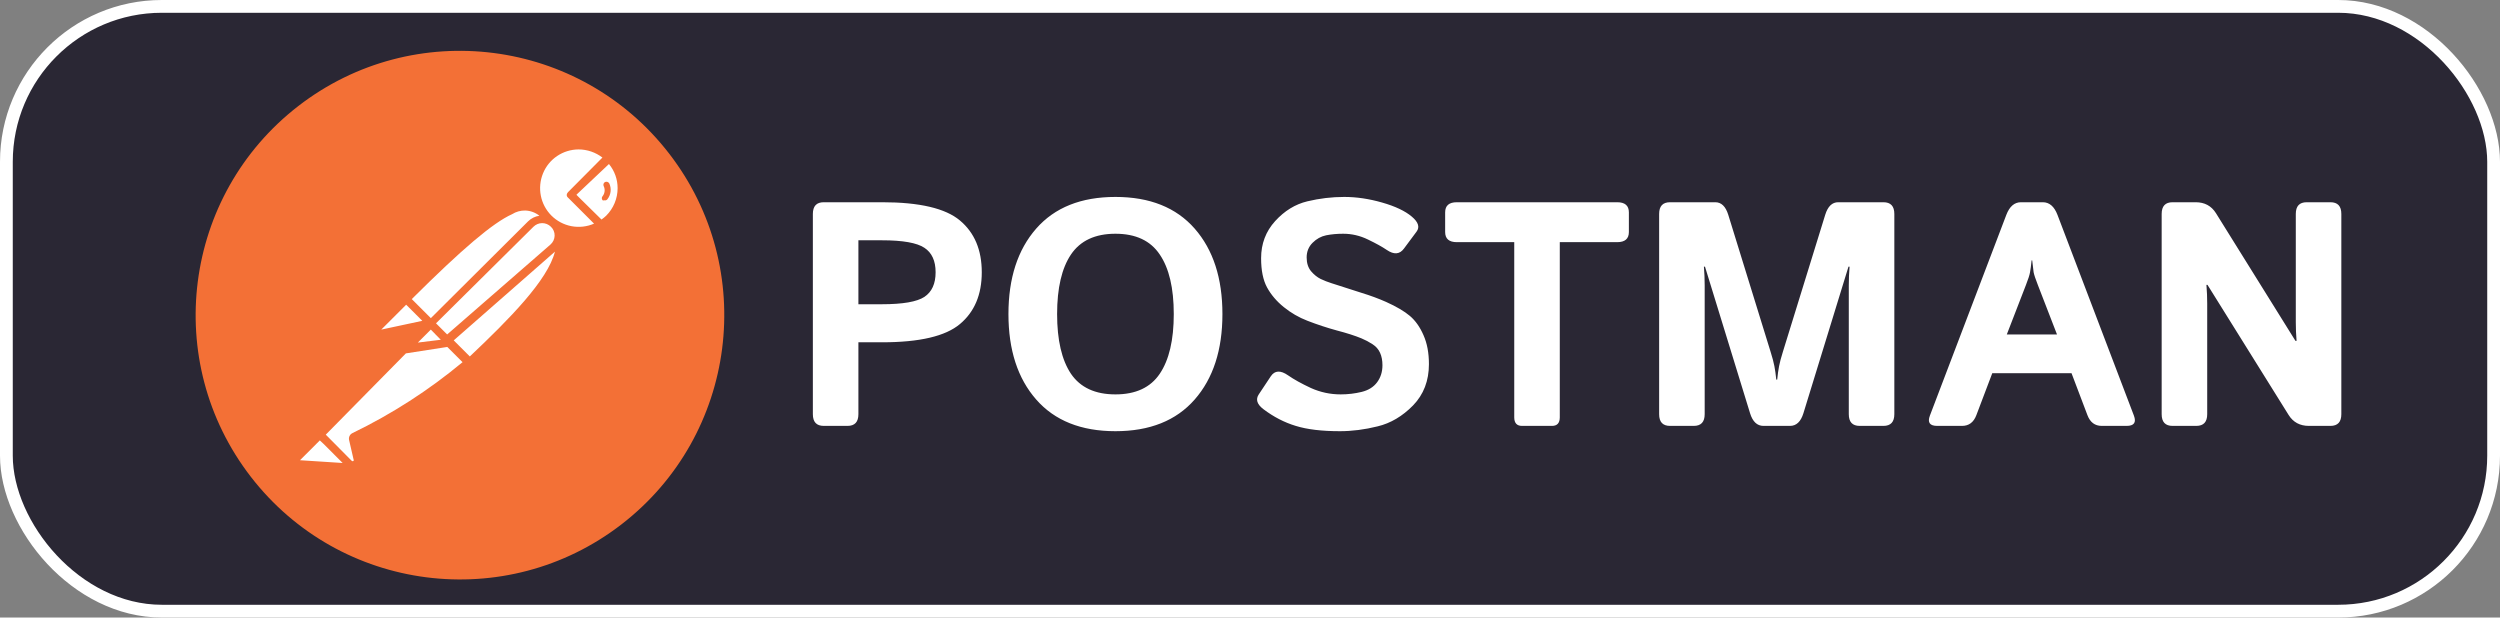 <svg width="587" height="145" viewBox="0 0 587 145" fill="none" xmlns="http://www.w3.org/2000/svg">
<rect x="0" y="0" width="587" height="145" fill="#808080" stroke="none"/>
<rect x="1.5" y="1.5" width="584" height="142" rx="36.5" fill="#2A2734" stroke="white" stroke-width="3"/>
<path d="M157.117 36.066C136.168 8.938 97.191 3.93 70.062 24.883C42.937 45.836 37.934 84.813 58.887 111.938C79.844 139.062 118.824 144.062 145.945 123.105C173.059 102.152 178.063 63.187 157.117 36.066Z" fill="#F37036"/>
<path d="M135.078 34.164C132.941 34.335 130.916 35.185 129.297 36.59C127.402 38.235 126.193 40.53 125.908 43.023C125.623 45.516 126.283 48.025 127.757 50.055C129.229 52.086 131.409 53.492 133.867 53.994C136.325 54.497 138.882 54.06 141.033 52.77H141.035L141.191 52.926C141.9 52.52 142.559 52.033 143.156 51.476C144.998 49.528 146.011 46.941 145.982 44.26C145.952 41.579 144.883 39.015 143 37.107V37.105L134.156 45.894L134 45.739L142.844 36.946C141.82 35.959 140.599 35.201 139.26 34.722C137.921 34.242 136.496 34.053 135.078 34.166V34.164ZM123.434 48.551C119.194 48.544 112.271 53.35 95.367 70.254L95.451 70.34C95.359 70.308 95.266 70.305 95.266 70.305L88.902 76.613C88.739 76.769 88.63 76.973 88.594 77.196C88.558 77.418 88.595 77.647 88.7 77.846C88.805 78.046 88.973 78.205 89.177 78.301C89.382 78.396 89.612 78.422 89.832 78.375L100.746 76.047C100.794 76.002 100.826 75.942 100.838 75.877L101.08 76.127L97.36 79.817H97.18L75.094 102.077L82.18 108.901C82.378 109.08 82.628 109.19 82.894 109.217C83.159 109.244 83.426 109.186 83.656 109.05C83.888 108.916 84.074 108.714 84.189 108.472C84.304 108.23 84.343 107.959 84.301 107.694L83.266 103.194C83.201 103.104 83.167 102.995 83.167 102.884C83.167 102.773 83.201 102.665 83.266 102.574C92.94 97.962 101.937 92.046 110.004 84.991L105.469 80.454L105.555 80.44L102.865 77.751L103.037 77.577L103.219 77.763L103.125 77.854L110.262 85.147V85.144C123.942 72.19 133.652 61.777 131.127 54.769C131.012 53.931 130.623 53.155 130.02 52.561V52.565C129.867 52.451 129.706 52.349 129.537 52.259C129.454 52.171 129.381 52.081 129.293 51.995L129.227 52.061C129.042 51.948 128.847 51.851 128.645 51.771L128.934 51.479C127.138 49.879 125.654 48.555 123.434 48.549V48.551ZM74.94 102.21L69.769 107.382V107.386C69.584 107.501 69.439 107.672 69.357 107.874C69.275 108.076 69.259 108.299 69.312 108.511C69.363 108.723 69.48 108.913 69.645 109.055C69.81 109.196 70.016 109.282 70.233 109.3L82.905 110.175L74.94 102.21Z" fill="white"/>
<path d="M135.95 33.31C133.048 33.306 130.26 34.445 128.191 36.48C126.718 37.987 125.71 39.886 125.286 41.95C124.863 44.014 125.041 46.156 125.801 48.121C121.06 46.091 114.646 49.631 94.695 69.578C94.681 69.609 94.669 69.64 94.658 69.672C94.617 69.691 94.578 69.711 94.539 69.734L88.23 76.098C87.928 76.395 87.729 76.781 87.664 77.2C87.598 77.619 87.669 78.047 87.867 78.422C88.043 78.719 88.293 78.965 88.592 79.137C88.891 79.31 89.229 79.402 89.574 79.406L89.887 79.203L98.311 77.406L94.281 81.473C94.257 81.526 94.239 81.582 94.227 81.639L74.477 101.438C74.398 101.504 74.333 101.585 74.285 101.676L69.199 106.766C68.945 107.034 68.772 107.367 68.699 107.728C68.626 108.089 68.656 108.464 68.785 108.809C68.918 109.152 69.142 109.452 69.435 109.675C69.727 109.898 70.075 110.036 70.441 110.074L83.059 110.954C83.274 110.878 83.457 110.732 83.579 110.539C83.688 110.388 83.746 110.207 83.746 110.022C83.746 109.836 83.688 109.655 83.579 109.504L83.553 109.479C83.825 109.336 84.065 109.139 84.258 108.899C84.461 108.636 84.602 108.331 84.672 108.007C84.743 107.682 84.74 107.346 84.664 107.023L83.68 102.836C93.12 98.324 101.966 92.661 110.014 85.975C110.092 86.019 110.175 86.054 110.262 86.078C110.516 86.059 110.754 85.95 110.934 85.77C124.484 72.94 132.449 64.148 132.449 57.168C132.478 56.2 132.332 55.234 132.018 54.318C133.239 54.824 134.542 55.106 135.863 55.148L135.848 55.152C137.668 55.096 139.447 54.599 141.031 53.702C141.032 53.702 141.034 53.703 141.035 53.703C141.24 53.764 141.461 53.745 141.652 53.648C142.416 53.198 143.113 52.642 143.722 51.996C144.753 50.984 145.572 49.777 146.132 48.445C146.691 47.113 146.98 45.683 146.98 44.238C146.98 42.793 146.692 41.363 146.132 40.031C145.573 38.699 144.754 37.492 143.723 36.48C143.686 36.447 143.647 36.416 143.605 36.389C141.546 34.413 138.803 33.309 135.949 33.311L135.95 33.31ZM135.863 35.082C137.884 35.094 139.845 35.766 141.449 36.996L133.381 45.113C133.353 45.144 133.328 45.177 133.305 45.211C133.16 45.358 133.074 45.554 133.066 45.761C133.066 45.886 133.094 46.009 133.148 46.122C133.203 46.234 133.281 46.333 133.379 46.411H133.381L139.481 52.511C137.811 53.239 135.961 53.446 134.171 53.105C132.382 52.763 130.737 51.89 129.453 50.598C126.867 47.998 126.117 44.094 127.5 40.707C128.883 37.317 132.18 35.102 135.863 35.082ZM142.983 38.514C144.302 40.11 145.021 42.117 145.016 44.188C145.012 46.614 144.045 48.939 142.328 50.652C141.984 50.976 141.617 51.275 141.23 51.547L136.307 46.7L135.344 45.737L135.609 45.472L142.982 38.512L142.983 38.514ZM142.617 42.707C142.436 42.65 142.24 42.661 142.067 42.738C141.895 42.827 141.766 42.98 141.707 43.164C141.678 43.256 141.668 43.353 141.676 43.449C141.685 43.544 141.712 43.638 141.757 43.723C141.935 44.097 142.005 44.512 141.959 44.924C141.914 45.335 141.755 45.725 141.5 46.051C141.435 46.114 141.384 46.19 141.35 46.274C141.316 46.358 141.301 46.449 141.305 46.539C141.309 46.723 141.375 46.899 141.5 47.031C141.633 47.082 141.781 47.082 141.914 47.031C142.034 47.061 142.16 47.058 142.279 47.021C142.397 46.985 142.503 46.916 142.586 46.824C143.011 46.302 143.281 45.671 143.363 45.003C143.445 44.334 143.337 43.657 143.051 43.047V43.051C142.953 42.887 142.799 42.764 142.617 42.707ZM123.34 49.43C124.547 49.47 125.708 49.9 126.65 50.656C125.635 50.802 124.695 51.272 123.969 51.996L101.162 74.701L96.686 70.225C108.514 58.453 115.746 52.304 120.242 50.289C121.168 49.705 122.245 49.407 123.34 49.43ZM127.305 52.39C128.071 52.39 128.805 52.694 129.348 53.234C129.637 53.505 129.865 53.834 130.016 54.2C130.168 54.566 130.24 54.959 130.227 55.355C130.214 55.749 130.12 56.137 129.95 56.493C129.781 56.849 129.54 57.166 129.242 57.425L104.992 78.531L102.375 75.914L125.262 53.234C125.805 52.694 126.539 52.39 127.305 52.39ZM130.299 59.088C128.609 65.79 119.652 74.871 110.312 83.695L106.535 79.922L130.299 59.088ZM95.367 71.547L95.641 71.817L99.154 75.33L89.524 77.39L95.367 71.547ZM101.16 77.387L101.164 77.391L102.332 78.586C102.337 78.614 102.343 78.642 102.35 78.67L102.428 78.682L102.676 78.936L103.496 79.776L98.111 80.436L101.161 77.386L101.16 77.387ZM105.027 81.463L108.605 85.039C100.693 91.618 92.011 97.211 82.75 101.695C82.449 101.838 82.207 102.081 82.066 102.383C81.924 102.684 81.891 103.025 81.973 103.348L83.008 107.848C83.046 107.901 83.067 107.964 83.067 108.03C83.067 108.095 83.046 108.158 83.008 108.211C82.951 108.262 82.877 108.29 82.801 108.29C82.725 108.29 82.651 108.262 82.594 108.211L76.492 102.059L95.3 82.975L105.027 81.463ZM75.094 103.403L75.963 104.217L80.455 108.709L70.439 108.061L75.094 103.403Z" fill="#F37036"/>
<path d="M193.423 100C191.714 100 190.859 99.085 190.859 97.253V50.232C190.859 48.401 191.714 47.485 193.423 47.485H207.119C215.908 47.485 222 48.914 225.393 51.77C228.811 54.627 230.52 58.679 230.52 63.928C230.52 69.177 228.811 73.23 225.393 76.086C222 78.943 215.908 80.371 207.119 80.371H201.553V97.253C201.553 99.085 200.698 100 198.989 100H193.423ZM201.553 71.436H207.083C211.965 71.436 215.286 70.862 217.043 69.714C218.801 68.543 219.68 66.614 219.68 63.928C219.68 61.243 218.801 59.326 217.043 58.179C215.286 57.007 211.965 56.421 207.083 56.421H201.553V71.436ZM236.782 73.743C236.782 65.32 238.955 58.63 243.301 53.674C247.646 48.718 253.848 46.24 261.904 46.24C269.961 46.24 276.162 48.718 280.508 53.674C284.854 58.63 287.026 65.32 287.026 73.743C287.026 82.165 284.854 88.855 280.508 93.811C276.162 98.767 269.961 101.245 261.904 101.245C253.848 101.245 247.646 98.767 243.301 93.811C238.955 88.855 236.782 82.165 236.782 73.743ZM248.208 73.743C248.208 79.846 249.294 84.522 251.467 87.769C253.665 90.991 257.144 92.603 261.904 92.603C266.665 92.603 270.132 90.991 272.305 87.769C274.502 84.522 275.601 79.846 275.601 73.743C275.601 67.639 274.502 62.976 272.305 59.753C270.132 56.506 266.665 54.883 261.904 54.883C257.144 54.883 253.665 56.506 251.467 59.753C249.294 62.976 248.208 67.639 248.208 73.743ZM296.658 96.082C295.144 94.934 294.778 93.774 295.559 92.603L298.379 88.355C299.307 86.963 300.662 86.89 302.444 88.135C303.811 89.087 305.593 90.076 307.791 91.101C310.012 92.102 312.344 92.603 314.785 92.603C316.494 92.603 318.142 92.407 319.729 92.017C321.316 91.626 322.524 90.869 323.354 89.746C324.185 88.623 324.6 87.293 324.6 85.754C324.6 84.656 324.417 83.691 324.05 82.861C323.684 82.031 323.086 81.348 322.256 80.811C321.426 80.273 320.571 79.822 319.692 79.456C318.154 78.821 316.213 78.198 313.87 77.588C311.55 76.953 309.255 76.196 306.985 75.317C304.958 74.536 303.103 73.462 301.418 72.095C299.734 70.728 298.428 69.189 297.5 67.481C296.572 65.772 296.108 63.489 296.108 60.632C296.108 57.239 297.207 54.334 299.404 51.916C301.602 49.499 304.128 47.949 306.985 47.266C309.841 46.582 312.722 46.24 315.627 46.24C318.508 46.24 321.475 46.68 324.526 47.559C327.603 48.438 329.922 49.536 331.484 50.855C333.022 52.148 333.401 53.32 332.62 54.37L329.653 58.362C328.652 59.729 327.31 59.839 325.625 58.691C324.551 57.959 323.074 57.141 321.194 56.238C319.338 55.334 317.397 54.883 315.371 54.883C313.931 54.883 312.6 55.005 311.379 55.249C310.183 55.493 309.121 56.079 308.193 57.007C307.266 57.935 306.802 59.082 306.802 60.449C306.802 61.768 307.144 62.842 307.827 63.672C308.511 64.478 309.268 65.088 310.098 65.503C310.928 65.894 311.77 66.223 312.625 66.492C315.261 67.346 317.617 68.103 319.692 68.762C321.768 69.397 323.684 70.105 325.442 70.886C327.883 71.985 329.751 73.084 331.045 74.182C332.339 75.281 333.401 76.782 334.231 78.686C335.085 80.591 335.513 82.861 335.513 85.498C335.513 89.404 334.268 92.639 331.777 95.203C329.287 97.742 326.516 99.377 323.464 100.11C320.437 100.867 317.483 101.245 314.602 101.245C310.354 101.245 306.899 100.83 304.238 100C301.577 99.194 299.05 97.888 296.658 96.082ZM342.068 56.86C340.237 56.86 339.321 56.067 339.321 54.48V49.866C339.321 48.279 340.237 47.485 342.068 47.485H379.714C381.545 47.485 382.461 48.279 382.461 49.866V54.48C382.461 56.067 381.545 56.86 379.714 56.86H366.238V97.986C366.238 99.329 365.627 100 364.407 100H357.375C356.155 100 355.544 99.329 355.544 97.986V56.86H342.068ZM392.129 100C390.42 100 389.565 99.085 389.565 97.253V50.232C389.565 48.401 390.42 47.485 392.129 47.485H402.749C404.165 47.485 405.178 48.462 405.789 50.415L415.713 82.532C416.152 83.923 416.458 85.071 416.628 85.974C416.799 86.853 416.946 87.903 417.068 89.124H417.288C417.41 87.903 417.556 86.853 417.727 85.974C417.898 85.071 418.203 83.923 418.643 82.532L428.567 50.415C429.177 48.462 430.19 47.485 431.606 47.485H442.227C443.936 47.485 444.79 48.401 444.79 50.232V97.253C444.79 99.085 443.936 100 442.227 100H436.66C434.951 100 434.097 99.085 434.097 97.253V67.004C434.097 65.54 434.158 64.075 434.28 62.61H434.023L423.44 97.034C422.83 99.011 421.78 100 420.291 100H414.065C412.576 100 411.526 99.011 410.916 97.034L400.332 62.61H400.076C400.198 64.075 400.259 65.54 400.259 67.004V97.253C400.259 99.085 399.404 100 397.695 100H392.129ZM454.861 100C453.103 100 452.529 99.194 453.14 97.583L471.084 50.452C471.841 48.474 472.988 47.485 474.526 47.485H479.653C481.191 47.485 482.339 48.474 483.096 50.452L501.04 97.583C501.65 99.194 501.077 100 499.319 100H493.496C491.885 100 490.762 99.158 490.127 97.473L486.392 87.622H467.788L464.053 97.473C463.418 99.158 462.295 100 460.684 100H454.861ZM471.194 78.54H482.986L478.481 66.894C477.944 65.527 477.615 64.539 477.493 63.928C477.395 63.294 477.285 62.366 477.163 61.145H477.017C476.895 62.366 476.772 63.294 476.65 63.928C476.553 64.539 476.235 65.527 475.698 66.894L471.194 78.54ZM510.122 100C508.413 100 507.559 99.085 507.559 97.253V50.232C507.559 48.401 508.413 47.485 510.122 47.485H515.542C517.642 47.485 519.229 48.34 520.303 50.049L538.979 80.041H539.236C539.114 78.577 539.053 77.112 539.053 75.647V50.232C539.053 48.401 539.907 47.485 541.616 47.485H547.183C548.892 47.485 549.746 48.401 549.746 50.232V97.253C549.746 99.085 548.892 100 547.183 100H542.129C540.029 100 538.442 99.145 537.368 97.436L518.325 66.894H518.069C518.191 68.359 518.252 69.824 518.252 71.289V97.253C518.252 99.085 517.397 100 515.688 100H510.122Z" fill="white"/>
</svg>
